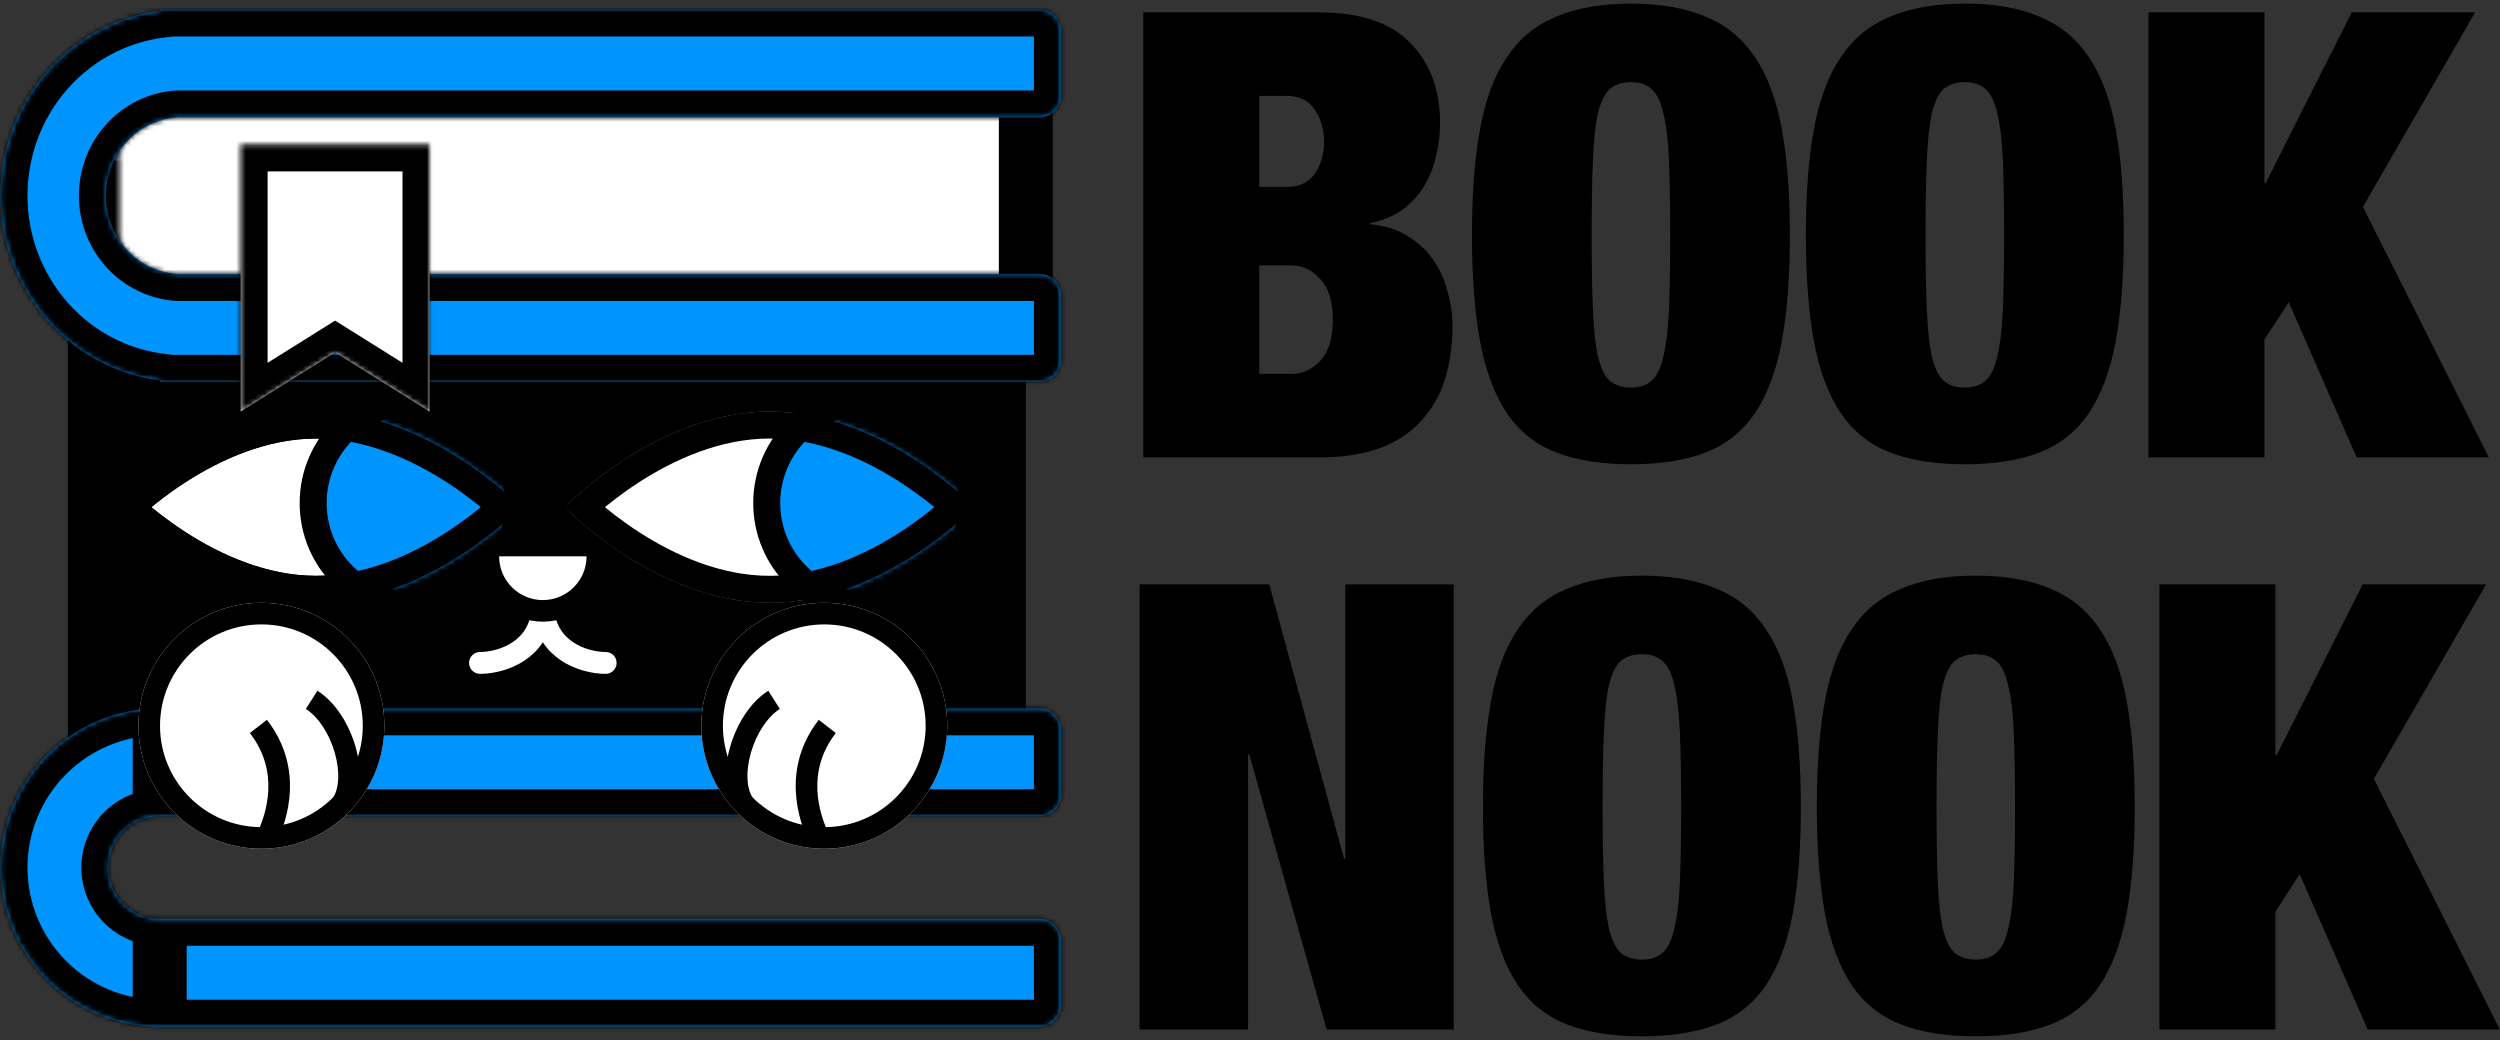 <svg width="524" height="218" viewBox="0 0 524 218" fill="none" xmlns="http://www.w3.org/2000/svg">
<rect x="0" y="0" width="524" height="218" fill="#333333" stroke="none"/>
<rect x="14.241" y="33.663" width="200.773" height="134.037" fill="black"/>
<mask id="path-2-inside-1_118_2523" fill="white">
<rect x="14.241" y="159.216" width="200.773" height="45.245" rx="4.524"/>
</mask>
<rect x="14.241" y="159.216" width="200.773" height="45.245" rx="4.524" fill="white" stroke="black" stroke-width="11.311" mask="url(#path-2-inside-1_118_2523)"/>
<mask id="path-3-inside-2_118_2523" fill="white">
<path fill-rule="evenodd" clip-rule="evenodd" d="M33.47 148.47H217.842C220.341 148.47 222.366 150.496 222.366 152.995V166.568C222.366 169.067 220.341 171.093 217.842 171.093H33.47V148.47ZM33.47 192.584H217.842C220.341 192.584 222.366 194.61 222.366 197.108V210.682C222.366 213.181 220.341 215.206 217.842 215.206H33.47V192.584ZM20.701 151.011C24.749 149.334 29.088 148.471 33.47 148.471V171.069C32.056 171.069 30.655 171.347 29.349 171.888C28.042 172.43 26.855 173.223 25.855 174.223C24.855 175.223 24.061 176.41 23.52 177.717C22.979 179.024 22.7 180.424 22.7 181.838C22.7 183.253 22.979 184.653 23.52 185.96C24.061 187.266 24.855 188.454 25.855 189.454C26.855 190.454 28.042 191.247 29.349 191.788C30.655 192.33 32.056 192.608 33.47 192.608L33.47 215.206C29.088 215.206 24.749 214.343 20.701 212.666C16.652 210.989 12.974 208.532 9.876 205.433C6.777 202.335 4.319 198.656 2.642 194.608C0.965 190.559 0.102 186.22 0.102 181.838C0.102 177.456 0.965 173.117 2.642 169.069C4.319 165.021 6.777 161.342 9.876 158.244C12.974 155.145 16.652 152.687 20.701 151.011Z"/>
</mask>
<path fill-rule="evenodd" clip-rule="evenodd" d="M33.47 148.47H217.842C220.341 148.47 222.366 150.496 222.366 152.995V166.568C222.366 169.067 220.341 171.093 217.842 171.093H33.47V148.47ZM33.47 192.584H217.842C220.341 192.584 222.366 194.61 222.366 197.108V210.682C222.366 213.181 220.341 215.206 217.842 215.206H33.47V192.584ZM20.701 151.011C24.749 149.334 29.088 148.471 33.47 148.471V171.069C32.056 171.069 30.655 171.347 29.349 171.888C28.042 172.43 26.855 173.223 25.855 174.223C24.855 175.223 24.061 176.41 23.52 177.717C22.979 179.024 22.7 180.424 22.7 181.838C22.7 183.253 22.979 184.653 23.52 185.96C24.061 187.266 24.855 188.454 25.855 189.454C26.855 190.454 28.042 191.247 29.349 191.788C30.655 192.33 32.056 192.608 33.47 192.608L33.47 215.206C29.088 215.206 24.749 214.343 20.701 212.666C16.652 210.989 12.974 208.532 9.876 205.433C6.777 202.335 4.319 198.656 2.642 194.608C0.965 190.559 0.102 186.22 0.102 181.838C0.102 177.456 0.965 173.117 2.642 169.069C4.319 165.021 6.777 161.342 9.876 158.244C12.974 155.145 16.652 152.687 20.701 151.011Z" fill="#0094FF"/>
<path d="M33.47 148.47V142.815H27.815V148.47H33.47ZM33.47 171.093H27.815V176.748H33.47V171.093ZM33.47 192.584V186.928H27.815V192.584H33.47ZM33.47 215.206H27.815V220.862H33.47V215.206ZM33.47 148.471H39.126V142.815L33.47 142.815L33.47 148.471ZM20.701 151.011L18.537 145.785L18.537 145.785L20.701 151.011ZM33.47 171.069V176.724H39.126V171.069H33.47ZM29.349 171.888L27.184 166.663L27.184 166.663L29.349 171.888ZM23.52 177.717L28.745 179.881L28.745 179.881L23.52 177.717ZM25.855 189.454L29.854 185.455L29.854 185.455L25.855 189.454ZM33.47 192.608L39.126 192.608L39.126 186.953H33.47V192.608ZM33.47 215.206V220.862H39.126L39.126 215.206L33.47 215.206ZM20.701 212.666L22.865 207.441L22.865 207.441L20.701 212.666ZM9.876 205.433L13.875 201.434L13.875 201.434L9.876 205.433ZM2.642 194.608L-2.583 196.772L2.642 194.608ZM0.102 181.838L-5.553 181.838L0.102 181.838ZM2.642 169.069L7.867 171.233L2.642 169.069ZM9.876 158.244L13.875 162.243L13.875 162.243L9.876 158.244ZM217.842 142.815H33.47V154.126H217.842V142.815ZM228.022 152.995C228.022 147.373 223.464 142.815 217.842 142.815V154.126C217.217 154.126 216.711 153.62 216.711 152.995H228.022ZM228.022 166.568V152.995H216.711V166.568H228.022ZM217.842 176.748C223.464 176.748 228.022 172.191 228.022 166.568H216.711C216.711 165.944 217.217 165.437 217.842 165.437V176.748ZM33.47 176.748H217.842V165.437H33.47V176.748ZM27.815 148.47V171.093H39.126V148.47H27.815ZM217.842 186.928H33.47V198.239H217.842V186.928ZM228.022 197.108C228.022 191.486 223.464 186.928 217.842 186.928V198.239C217.217 198.239 216.711 197.733 216.711 197.108H228.022ZM228.022 210.682V197.108H216.711V210.682H228.022ZM217.842 220.862C223.464 220.862 228.022 216.304 228.022 210.682H216.711C216.711 210.057 217.217 209.551 217.842 209.551V220.862ZM33.47 220.862H217.842V209.551H33.47V220.862ZM27.815 192.584V215.206H39.126V192.584H27.815ZM33.47 142.815C28.346 142.815 23.271 143.824 18.537 145.785L22.865 156.236C26.227 154.843 29.831 154.126 33.47 154.126L33.47 142.815ZM39.126 171.069V148.471H27.815V171.069H39.126ZM31.513 177.114C32.133 176.857 32.798 176.724 33.47 176.724V165.413C31.313 165.413 29.177 165.838 27.184 166.663L31.513 177.114ZM29.854 178.222C30.329 177.747 30.893 177.371 31.513 177.114L27.184 166.663C25.192 167.489 23.381 168.699 21.856 170.224L29.854 178.222ZM28.745 179.881C29.002 179.261 29.379 178.697 29.854 178.222L21.856 170.224C20.331 171.749 19.121 173.56 18.295 175.553L28.745 179.881ZM28.356 181.838C28.356 181.167 28.488 180.502 28.745 179.881L18.295 175.553C17.47 177.546 17.045 179.681 17.045 181.838H28.356ZM28.745 183.796C28.488 183.175 28.356 182.51 28.356 181.838H17.045C17.045 183.995 17.47 186.131 18.295 188.124L28.745 183.796ZM29.854 185.455C29.379 184.98 29.002 184.416 28.745 183.796L18.295 188.124C19.121 190.117 20.331 191.928 21.856 193.453L29.854 185.455ZM31.513 186.563C30.893 186.306 30.329 185.93 29.854 185.455L21.856 193.453C23.381 194.978 25.192 196.188 27.184 197.013L31.513 186.563ZM33.47 186.953C32.798 186.953 32.133 186.82 31.513 186.563L27.184 197.013C29.177 197.839 31.313 198.264 33.47 198.264V186.953ZM39.126 215.206L39.126 192.608L27.815 192.608L27.815 215.206L39.126 215.206ZM18.537 217.891C23.271 219.852 28.346 220.862 33.47 220.862V209.551C29.831 209.551 26.227 208.834 22.865 207.441L18.537 217.891ZM5.876 209.432C9.5 213.056 13.802 215.93 18.537 217.891L22.865 207.441C19.503 206.049 16.448 204.007 13.875 201.434L5.876 209.432ZM-2.583 196.772C-0.622 201.507 2.253 205.808 5.876 209.432L13.875 201.434C11.301 198.861 9.26 195.806 7.867 192.443L-2.583 196.772ZM-5.553 181.838C-5.553 186.963 -4.544 192.037 -2.583 196.772L7.867 192.443C6.475 189.081 5.758 185.478 5.758 181.838L-5.553 181.838ZM-2.583 166.905C-4.544 171.639 -5.553 176.714 -5.553 181.838L5.758 181.838C5.758 178.199 6.475 174.596 7.867 171.233L-2.583 166.905ZM5.876 154.245C2.253 157.868 -0.622 162.17 -2.583 166.905L7.867 171.233C9.26 167.871 11.301 164.816 13.875 162.243L5.876 154.245ZM18.537 145.785C13.802 147.747 9.5 150.621 5.876 154.245L13.875 162.243C16.448 159.67 19.503 157.628 22.865 156.236L18.537 145.785Z" fill="black" mask="url(#path-3-inside-2_118_2523)"/>
<path fill-rule="evenodd" clip-rule="evenodd" d="M111.642 125.524C111.543 125.78 111.489 126.058 111.489 126.349C111.489 130.599 109.695 133.059 107.54 134.542C105.265 136.109 102.456 136.658 100.607 136.658C99.342 136.658 98.316 137.684 98.316 138.949C98.316 140.214 99.342 141.24 100.607 141.24C103.149 141.24 106.926 140.528 110.139 138.316C111.524 137.362 112.782 136.141 113.779 134.623C114.777 136.141 116.035 137.362 117.42 138.316C120.633 140.528 124.41 141.24 126.952 141.24C128.217 141.24 129.243 140.214 129.243 138.949C129.243 137.684 128.217 136.658 126.952 136.658C125.103 136.658 122.294 136.109 120.019 134.542C117.864 133.059 116.07 130.599 116.07 126.349C116.07 126.058 116.016 125.78 115.917 125.524C115.219 125.691 114.501 125.776 113.779 125.776C113.058 125.776 112.34 125.691 111.642 125.524Z" fill="white"/>
<path d="M122.943 114.351H125.205V116.613C125.205 118.114 124.91 119.599 124.335 120.986C123.761 122.372 122.92 123.631 121.859 124.692C120.798 125.753 119.538 126.595 118.152 127.169C116.766 127.743 115.28 128.039 113.779 128.039C112.279 128.039 110.793 127.743 109.407 127.169C108.021 126.595 106.761 125.753 105.7 124.692C104.639 123.631 103.798 122.372 103.223 120.986C102.649 119.599 102.354 118.114 102.354 116.613L102.354 114.351H104.616L113.779 114.351H122.943Z" fill="white" stroke="black" stroke-width="4.524"/>
<mask id="mask0_118_2523" style="mask-type:alpha" maskUnits="userSpaceOnUse" x="23" y="86" width="87" height="41">
<path d="M66.244 123.521C55.151 123.521 44.955 118.819 37.404 113.95C33.651 111.531 30.612 109.11 28.515 107.297C28.103 106.941 27.727 106.608 27.391 106.304C27.727 106 28.103 105.668 28.515 105.311C30.612 103.499 33.651 101.078 37.404 98.658C44.955 93.79 55.151 89.087 66.244 89.087C77.337 89.087 87.533 93.79 95.085 98.658C98.837 101.078 101.876 103.499 103.973 105.311C104.385 105.668 104.761 106 105.097 106.304C104.761 106.608 104.385 106.941 103.973 107.297C101.876 109.11 98.837 111.531 95.085 113.95C87.533 118.819 77.337 123.521 66.244 123.521Z" fill="#D9D9D9" stroke="black" stroke-width="5.656"/>
</mask>
<g mask="url(#mask0_118_2523)">
<path d="M66.244 123.521C55.151 123.521 44.955 118.819 37.404 113.95C33.651 111.531 30.612 109.11 28.515 107.297C28.103 106.941 27.727 106.608 27.391 106.304C27.727 106 28.103 105.668 28.515 105.311C30.612 103.499 33.651 101.078 37.404 98.658C44.955 93.79 55.151 89.087 66.244 89.087C77.337 89.087 87.533 93.79 95.085 98.658C98.837 101.078 101.876 103.499 103.973 105.311C104.385 105.668 104.761 106 105.097 106.304C104.761 106.608 104.385 106.941 103.973 107.297C101.876 109.11 98.837 111.531 95.085 113.95C87.533 118.819 77.337 123.521 66.244 123.521Z" fill="white" stroke="black" stroke-width="5.656"/>
<path d="M108.661 105.445C108.661 117.326 99.029 126.958 87.148 126.958C75.267 126.958 65.636 117.326 65.636 105.445C65.636 93.564 75.267 83.933 87.148 83.933C99.029 83.933 108.661 93.564 108.661 105.445Z" fill="#0094FF" stroke="black" stroke-width="5.656"/>
<path d="M66.244 123.521C55.151 123.521 44.955 118.819 37.404 113.95C33.651 111.531 30.612 109.11 28.515 107.297C28.103 106.941 27.727 106.608 27.391 106.304C27.727 106 28.103 105.668 28.515 105.311C30.612 103.499 33.651 101.078 37.404 98.658C44.955 93.79 55.151 89.087 66.244 89.087C77.337 89.087 87.533 93.79 95.085 98.658C98.837 101.078 101.876 103.499 103.973 105.311C104.385 105.668 104.761 106 105.097 106.304C104.761 106.608 104.385 106.941 103.973 107.297C101.876 109.11 98.837 111.531 95.085 113.95C87.533 118.819 77.337 123.521 66.244 123.521Z" stroke="black" stroke-width="5.656"/>
</g>
<mask id="mask1_118_2523" style="mask-type:alpha" maskUnits="userSpaceOnUse" x="118" y="86" width="87" height="41">
<path d="M161.315 123.521C150.222 123.521 140.026 118.818 132.475 113.95C128.722 111.531 125.683 109.11 123.586 107.297C123.174 106.94 122.799 106.608 122.462 106.304C122.799 106 123.174 105.668 123.586 105.311C125.683 103.499 128.722 101.077 132.475 98.658C140.026 93.79 150.222 89.087 161.315 89.087C172.408 89.087 182.604 93.79 190.156 98.658C193.908 101.077 196.947 103.499 199.044 105.311C199.456 105.668 199.832 106 200.168 106.304C199.832 106.608 199.456 106.94 199.044 107.297C196.947 109.11 193.908 111.531 190.156 113.95C182.604 118.818 172.408 123.521 161.315 123.521Z" fill="#D9D9D9" stroke="black" stroke-width="5.656"/>
</mask>
<g mask="url(#mask1_118_2523)">
<path d="M161.315 126.349C137.592 126.349 118.361 106.304 118.361 106.304C118.361 106.304 137.592 86.259 161.315 86.259C185.038 86.259 204.269 106.304 204.269 106.304C204.269 106.304 185.038 126.349 161.315 126.349Z" fill="white"/>
<path d="M203.732 105.445C203.732 117.326 194.1 126.958 182.219 126.958C170.338 126.958 160.707 117.326 160.707 105.445C160.707 93.564 170.338 83.932 182.219 83.932C194.1 83.932 203.732 93.564 203.732 105.445Z" fill="#0094FF" stroke="black" stroke-width="5.656"/>
<path d="M161.315 123.521C150.222 123.521 140.026 118.818 132.475 113.95C128.722 111.531 125.683 109.11 123.586 107.297C123.174 106.94 122.799 106.608 122.462 106.304C122.799 106 123.174 105.668 123.586 105.311C125.683 103.499 128.722 101.077 132.475 98.658C140.026 93.79 150.222 89.087 161.315 89.087C172.408 89.087 182.604 93.79 190.156 98.658C193.908 101.077 196.947 103.499 199.044 105.311C199.456 105.668 199.832 106 200.168 106.304C199.832 106.608 199.456 106.94 199.044 107.297C196.947 109.11 193.908 111.531 190.156 113.95C182.604 118.818 172.408 123.521 161.315 123.521Z" stroke="black" stroke-width="5.656"/>
</g>
<path d="M80.561 152.121C80.561 166.355 69.023 177.894 54.789 177.894C40.556 177.894 29.017 166.355 29.017 152.121C29.017 137.888 40.556 126.349 54.789 126.349C69.023 126.349 80.561 137.888 80.561 152.121Z" fill="white"/>
<path fill-rule="evenodd" clip-rule="evenodd" d="M54.789 173.369C66.524 173.369 76.037 163.856 76.037 152.121C76.037 140.387 66.524 130.874 54.789 130.874C43.054 130.874 33.541 140.387 33.541 152.121C33.541 163.856 43.054 173.369 54.789 173.369ZM54.789 177.894C69.023 177.894 80.561 166.355 80.561 152.121C80.561 137.888 69.023 126.349 54.789 126.349C40.556 126.349 29.017 137.888 29.017 152.121C29.017 166.355 40.556 177.894 54.789 177.894Z" fill="black"/>
<path fill-rule="evenodd" clip-rule="evenodd" d="M74.5 156.46C75.8 160.944 75.937 166.149 73.567 169.7L69.804 167.188C71.077 165.28 71.309 161.703 70.154 157.721C69.02 153.811 66.764 150.295 64.1 148.592L66.537 144.78C70.429 147.269 73.178 151.904 74.5 156.46ZM55.947 150.871C63.983 161.241 59.95 172.12 58.297 175.93L54.146 174.13C55.685 170.582 58.77 161.901 52.37 153.642L55.947 150.871Z" fill="black"/>
<path d="M146.997 152.121C146.997 166.355 158.536 177.894 172.769 177.894C187.003 177.894 198.542 166.355 198.542 152.121C198.542 137.888 187.003 126.349 172.769 126.349C158.536 126.349 146.997 137.888 146.997 152.121Z" fill="white"/>
<path fill-rule="evenodd" clip-rule="evenodd" d="M172.769 173.369C161.034 173.369 151.522 163.856 151.522 152.121C151.522 140.387 161.034 130.874 172.769 130.874C184.504 130.874 194.017 140.387 194.017 152.121C194.017 163.856 184.504 173.369 172.769 173.369ZM172.769 177.894C158.536 177.894 146.997 166.355 146.997 152.121C146.997 137.888 158.536 126.349 172.769 126.349C187.003 126.349 198.542 137.888 198.542 152.121C198.542 166.355 187.003 177.894 172.769 177.894Z" fill="black"/>
<path fill-rule="evenodd" clip-rule="evenodd" d="M153.06 156.46C151.76 160.944 151.622 166.149 153.993 169.7L157.756 167.188C156.482 165.28 156.25 161.703 157.405 157.721C158.539 153.811 160.796 150.295 163.46 148.592L161.023 144.78C157.13 147.269 154.381 151.904 153.06 156.46ZM171.613 150.871C163.577 161.241 167.61 172.12 169.262 175.93L173.413 174.13C171.875 170.582 168.789 161.901 175.189 153.642L171.613 150.871Z" fill="black"/>
<mask id="path-21-inside-3_118_2523" fill="white">
<rect x="12.544" y="11.04" width="202.469" height="58.252" rx="4.524"/>
</mask>
<rect x="12.544" y="11.04" width="202.469" height="58.252" rx="4.524" fill="white" stroke="black" stroke-width="11.311" mask="url(#path-21-inside-3_118_2523)"/>
<mask id="path-22-inside-4_118_2523" fill="white">
<path fill-rule="evenodd" clip-rule="evenodd" d="M38.163 1.991C38.201 1.991 38.239 1.991 38.277 1.991V1.991H217.842C220.341 1.991 222.366 4.017 222.366 6.516V20.089C222.366 22.588 220.341 24.614 217.842 24.614H37.051C35.358 24.746 33.693 25.152 32.12 25.818C30.167 26.645 28.393 27.856 26.899 29.384C25.405 30.911 24.22 32.724 23.411 34.72C22.602 36.716 22.186 38.855 22.186 41.015C22.186 43.175 22.602 45.314 23.411 47.309C24.22 49.305 25.405 51.118 26.899 52.646C28.393 54.173 30.167 55.385 32.12 56.211C33.694 56.878 35.359 57.284 37.053 57.416H217.842C220.341 57.416 222.366 59.441 222.366 61.94V75.514C222.366 78.012 220.341 80.038 217.842 80.038H33.47V79.727C30.109 79.291 26.812 78.399 23.668 77.068C19.037 75.106 14.828 72.232 11.284 68.608C7.739 64.985 4.927 60.683 3.008 55.948C1.09 51.214 0.102 46.139 0.102 41.015C0.102 35.89 1.09 30.816 3.008 26.081C4.927 21.346 7.739 17.045 11.284 13.421C14.828 9.797 19.037 6.923 23.668 4.962C26.812 3.631 30.109 2.738 33.47 2.302V1.991H38.163Z"/>
</mask>
<path fill-rule="evenodd" clip-rule="evenodd" d="M38.163 1.991C38.201 1.991 38.239 1.991 38.277 1.991V1.991H217.842C220.341 1.991 222.366 4.017 222.366 6.516V20.089C222.366 22.588 220.341 24.614 217.842 24.614H37.051C35.358 24.746 33.693 25.152 32.12 25.818C30.167 26.645 28.393 27.856 26.899 29.384C25.405 30.911 24.22 32.724 23.411 34.72C22.602 36.716 22.186 38.855 22.186 41.015C22.186 43.175 22.602 45.314 23.411 47.309C24.22 49.305 25.405 51.118 26.899 52.646C28.393 54.173 30.167 55.385 32.12 56.211C33.694 56.878 35.359 57.284 37.053 57.416H217.842C220.341 57.416 222.366 59.441 222.366 61.94V75.514C222.366 78.012 220.341 80.038 217.842 80.038H33.47V79.727C30.109 79.291 26.812 78.399 23.668 77.068C19.037 75.106 14.828 72.232 11.284 68.608C7.739 64.985 4.927 60.683 3.008 55.948C1.09 51.214 0.102 46.139 0.102 41.015C0.102 35.89 1.09 30.816 3.008 26.081C4.927 21.346 7.739 17.045 11.284 13.421C14.828 9.797 19.037 6.923 23.668 4.962C26.812 3.631 30.109 2.738 33.47 2.302V1.991H38.163Z" fill="#0094FF"/>
<path d="M38.277 1.991H43.933V-3.664L38.277 -3.664L38.277 1.991ZM38.163 1.991V7.647H38.171L38.18 7.647L38.163 1.991ZM38.277 1.991H32.622V7.647H38.277V1.991ZM37.051 24.614V18.958H36.83L36.61 18.975L37.051 24.614ZM32.12 25.818L29.914 20.61L29.914 20.61L32.12 25.818ZM26.899 29.384L22.856 25.429L22.856 25.429L26.899 29.384ZM23.411 34.72L18.169 32.596L18.169 32.596L23.411 34.72ZM23.411 47.309L28.653 45.185L28.653 45.185L23.411 47.309ZM26.899 52.646L30.942 48.691L30.942 48.691L26.899 52.646ZM32.12 56.211L34.325 51.003L34.325 51.003L32.12 56.211ZM37.053 57.416L36.614 63.054L36.833 63.071H37.053V57.416ZM33.47 80.038H27.815V85.694H33.47V80.038ZM33.47 79.727H39.126V74.758L34.198 74.119L33.47 79.727ZM23.668 77.068L25.874 71.86L25.873 71.86L23.668 77.068ZM11.284 68.608L7.241 72.563L7.241 72.563L11.284 68.608ZM3.008 55.948L-2.233 58.072L-2.233 58.072L3.008 55.948ZM0.102 41.015L5.758 41.015L0.102 41.015ZM3.008 26.081L-2.233 23.957L-2.233 23.957L3.008 26.081ZM11.284 13.421L15.326 17.376L15.326 17.376L11.284 13.421ZM23.668 4.962L25.873 10.17L25.873 10.17L23.668 4.962ZM33.47 2.302L34.198 7.91L39.126 7.271V2.302H33.47ZM33.47 1.991V-3.664H27.815V1.991H33.47ZM38.277 -3.664C38.233 -3.664 38.189 -3.664 38.145 -3.664L38.18 7.647C38.212 7.647 38.245 7.647 38.277 7.647L38.277 -3.664ZM43.933 1.991V1.991H32.622V1.991H43.933ZM217.842 -3.664H38.277V7.647H217.842V-3.664ZM228.022 6.516C228.022 0.894 223.464 -3.664 217.842 -3.664V7.647C217.217 7.647 216.711 7.141 216.711 6.516H228.022ZM228.022 20.089V6.516H216.711V20.089H228.022ZM217.842 30.269C223.464 30.269 228.022 25.712 228.022 20.089H216.711C216.711 19.465 217.217 18.958 217.842 18.958V30.269ZM37.051 30.269H217.842V18.958H37.051V30.269ZM34.325 31.026C35.338 30.597 36.407 30.337 37.491 30.252L36.61 18.975C34.309 19.155 32.048 19.706 29.914 20.61L34.325 31.026ZM30.942 33.339C31.917 32.342 33.067 31.558 34.325 31.026L29.914 20.61C27.267 21.731 24.87 23.37 22.856 25.429L30.942 33.339ZM28.653 36.844C29.187 35.525 29.967 34.335 30.942 33.339L22.856 25.429C20.843 27.487 19.252 29.923 18.169 32.596L28.653 36.844ZM27.842 41.015C27.842 39.58 28.118 38.163 28.653 36.844L18.169 32.596C17.087 35.269 16.531 38.129 16.531 41.015H27.842ZM28.653 45.185C28.118 43.867 27.842 42.449 27.842 41.015H16.531C16.531 43.9 17.087 46.761 18.169 49.433L28.653 45.185ZM30.942 48.691C29.967 47.694 29.187 46.504 28.653 45.185L18.169 49.433C19.252 52.106 20.843 54.543 22.856 56.601L30.942 48.691ZM34.325 51.003C33.067 50.471 31.917 49.687 30.942 48.691L22.856 56.601C24.87 58.659 27.267 60.298 29.914 61.419L34.325 51.003ZM37.493 51.777C36.408 51.693 35.339 51.433 34.325 51.003L29.914 61.419C32.049 62.323 34.311 62.875 36.614 63.054L37.493 51.777ZM217.842 51.76H37.053V63.071H217.842V51.76ZM228.022 61.94C228.022 56.318 223.464 51.76 217.842 51.76V63.071C217.217 63.071 216.711 62.565 216.711 61.94H228.022ZM228.022 75.514V61.94H216.711V75.514H228.022ZM217.842 85.694C223.464 85.694 228.022 81.136 228.022 75.514H216.711C216.711 74.889 217.217 74.382 217.842 74.382V85.694ZM33.47 85.694H217.842V74.382H33.47V85.694ZM27.815 79.727V80.038H39.126V79.727H27.815ZM21.463 82.275C25.078 83.806 28.872 84.834 32.742 85.336L34.198 74.119C31.345 73.749 28.546 72.991 25.874 71.86L21.463 82.275ZM7.241 72.563C11.305 76.718 16.137 80.02 21.463 82.275L25.873 71.86C21.937 70.193 18.352 67.746 15.326 64.653L7.241 72.563ZM-2.233 58.072C-0.041 63.484 3.177 68.409 7.241 72.563L15.326 64.653C12.3 61.56 9.894 57.882 8.25 53.824L-2.233 58.072ZM-5.553 41.015C-5.553 46.865 -4.426 52.661 -2.233 58.072L8.25 53.824C6.606 49.767 5.758 45.414 5.758 41.015L-5.553 41.015ZM-2.233 23.957C-4.426 29.369 -5.553 35.164 -5.553 41.015L5.758 41.015C5.758 36.616 6.606 32.263 8.25 28.205L-2.233 23.957ZM7.241 9.466C3.177 13.62 -0.041 18.545 -2.233 23.957L8.25 28.205C9.894 24.148 12.3 20.469 15.326 17.376L7.241 9.466ZM21.463 -0.246C16.137 2.009 11.305 5.311 7.241 9.466L15.326 17.376C18.352 14.283 21.937 11.836 25.873 10.17L21.463 -0.246ZM32.742 -3.307C28.872 -2.805 25.078 -1.777 21.463 -0.246L25.873 10.17C28.546 9.038 31.345 8.281 34.198 7.91L32.742 -3.307ZM27.815 1.991V2.302H39.126V1.991H27.815ZM38.163 -3.664H33.47V7.647H38.163V-3.664Z" fill="black" mask="url(#path-22-inside-4_118_2523)"/>
<mask id="path-24-inside-5_118_2523" fill="white">
<path fill-rule="evenodd" clip-rule="evenodd" d="M90.026 30.269H50.437V61.485H50.437V86.259L70.231 73.872L90.026 86.259V61.485L90.026 30.269Z"/>
</mask>
<path fill-rule="evenodd" clip-rule="evenodd" d="M90.026 30.269H50.437V61.485H50.437V86.259L70.231 73.872L90.026 86.259V61.485L90.026 30.269Z" fill="white"/>
<path d="M50.437 30.269V24.613H44.781V30.269H50.437ZM90.026 30.269L95.681 30.269L95.681 24.613H90.026V30.269ZM50.437 61.485V67.141H56.092V61.485H50.437ZM50.437 61.485V55.829H44.781V61.485H50.437ZM50.437 86.259H44.781V96.47L53.437 91.053L50.437 86.259ZM70.231 73.872L73.231 69.078L70.231 67.2L67.231 69.078L70.231 73.872ZM90.026 86.259L87.026 91.053L95.681 96.47V86.259H90.026ZM90.026 61.485L95.681 61.485L95.681 61.485L90.026 61.485ZM50.437 35.925H90.026V24.613H50.437V35.925ZM56.092 61.485V30.269H44.781V61.485H56.092ZM50.437 55.829H50.437V67.141H50.437V55.829ZM44.781 61.485V86.259H56.092V61.485H44.781ZM53.437 91.053L73.231 78.666L67.231 69.078L47.437 81.465L53.437 91.053ZM67.231 78.666L87.026 91.053L93.026 81.465L73.231 69.078L67.231 78.666ZM95.681 86.259V61.485H84.37V86.259H95.681ZM84.37 30.269L84.37 61.485L95.681 61.485L95.681 30.269L84.37 30.269Z" fill="black" mask="url(#path-24-inside-5_118_2523)"/>
<path d="M452.622 122.486H476.923V158.285H477.185L495.214 122.486H521.083L497.566 163.25L523.958 215.772H496.26L482.019 183.239L476.923 191.078V215.772H452.622V122.486Z" fill="black"/>
<path d="M405.893 169.129C405.893 175.4 405.98 180.626 406.154 184.807C406.328 188.901 406.677 192.167 407.199 194.606C407.809 197.045 408.636 198.743 409.682 199.701C410.814 200.66 412.295 201.139 414.124 201.139C415.953 201.139 417.39 200.66 418.435 199.701C419.568 198.743 420.395 197.045 420.918 194.606C421.527 192.167 421.919 188.901 422.093 184.807C422.268 180.626 422.355 175.4 422.355 169.129C422.355 162.858 422.268 157.675 422.093 153.582C421.919 149.401 421.527 146.091 420.918 143.652C420.395 141.213 419.568 139.515 418.435 138.557C417.39 137.598 415.953 137.119 414.124 137.119C412.295 137.119 410.814 137.598 409.682 138.557C408.636 139.515 407.809 141.213 407.199 143.652C406.677 146.091 406.328 149.401 406.154 153.582C405.98 157.675 405.893 162.858 405.893 169.129ZM380.808 169.129C380.808 160.419 381.374 153.015 382.506 146.918C383.638 140.734 385.511 135.726 388.124 131.893C390.737 127.974 394.178 125.143 398.446 123.401C402.714 121.572 407.94 120.657 414.124 120.657C420.308 120.657 425.534 121.572 429.802 123.401C434.07 125.143 437.51 127.974 440.123 131.893C442.736 135.726 444.609 140.734 445.741 146.918C446.874 153.015 447.44 160.419 447.44 169.129C447.44 177.839 446.874 185.286 445.741 191.47C444.609 197.567 442.736 202.576 440.123 206.495C437.51 210.328 434.07 213.071 429.802 214.726C425.534 216.381 420.308 217.209 414.124 217.209C407.94 217.209 402.714 216.381 398.446 214.726C394.178 213.071 390.737 210.328 388.124 206.495C385.511 202.576 383.638 197.567 382.506 191.47C381.374 185.286 380.808 177.839 380.808 169.129Z" fill="black"/>
<path d="M335.908 169.129C335.908 175.4 335.995 180.626 336.169 184.807C336.343 188.901 336.692 192.167 337.214 194.606C337.824 197.045 338.652 198.743 339.697 199.701C340.829 200.66 342.31 201.139 344.139 201.139C345.968 201.139 347.405 200.66 348.45 199.701C349.583 198.743 350.41 197.045 350.933 194.606C351.542 192.167 351.934 188.901 352.109 184.807C352.283 180.626 352.37 175.4 352.37 169.129C352.37 162.858 352.283 157.675 352.109 153.582C351.934 149.401 351.542 146.091 350.933 143.652C350.41 141.213 349.583 139.515 348.45 138.557C347.405 137.598 345.968 137.119 344.139 137.119C342.31 137.119 340.829 137.598 339.697 138.557C338.652 139.515 337.824 141.213 337.214 143.652C336.692 146.091 336.343 149.401 336.169 153.582C335.995 157.675 335.908 162.858 335.908 169.129ZM310.823 169.129C310.823 160.419 311.389 153.015 312.521 146.918C313.654 140.734 315.526 135.726 318.139 131.893C320.752 127.974 324.193 125.143 328.461 123.401C332.729 121.572 337.955 120.657 344.139 120.657C350.323 120.657 355.549 121.572 359.817 123.401C364.085 125.143 367.525 127.974 370.138 131.893C372.752 135.726 374.624 140.734 375.757 146.918C376.889 153.015 377.455 160.419 377.455 169.129C377.455 177.839 376.889 185.286 375.757 191.47C374.624 197.567 372.752 202.576 370.138 206.495C367.525 210.328 364.085 213.071 359.817 214.726C355.549 216.381 350.323 217.209 344.139 217.209C337.955 217.209 332.729 216.381 328.461 214.726C324.193 213.071 320.752 210.328 318.139 206.495C315.526 202.576 313.654 197.567 312.521 191.47C311.389 185.286 310.823 177.839 310.823 169.129Z" fill="black"/>
<path d="M238.861 122.486H266.036L281.714 179.973H281.976V122.486H304.709V215.772H278.056L261.855 158.154H261.594V215.772H238.861V122.486Z" fill="black"/>
<path d="M450.326 2.588H474.627V38.387H474.888L492.918 2.588H518.787L495.27 43.352L521.661 95.874H493.963L479.722 63.341L474.627 71.18V95.874H450.326V2.588Z" fill="black"/>
<path d="M403.597 49.231C403.597 55.502 403.684 60.728 403.858 64.909C404.032 69.003 404.38 72.269 404.903 74.708C405.513 77.147 406.34 78.845 407.385 79.803C408.518 80.761 409.998 81.241 411.828 81.241C413.657 81.241 415.094 80.761 416.139 79.803C417.271 78.845 418.099 77.147 418.621 74.708C419.231 72.269 419.623 69.003 419.797 64.909C419.972 60.728 420.059 55.502 420.059 49.231C420.059 42.96 419.972 37.777 419.797 33.683C419.623 29.503 419.231 26.193 418.621 23.754C418.099 21.315 417.271 19.617 416.139 18.659C415.094 17.7 413.657 17.221 411.828 17.221C409.998 17.221 408.518 17.7 407.385 18.659C406.34 19.617 405.513 21.315 404.903 23.754C404.38 26.193 404.032 29.503 403.858 33.683C403.684 37.777 403.597 42.96 403.597 49.231ZM378.511 49.231C378.511 40.521 379.078 33.117 380.21 27.02C381.342 20.836 383.215 15.828 385.828 11.995C388.441 8.076 391.881 5.245 396.149 3.503C400.417 1.674 405.643 0.759 411.828 0.759C418.012 0.759 423.238 1.674 427.506 3.503C431.774 5.245 435.214 8.076 437.827 11.995C440.44 15.828 442.313 20.836 443.445 27.02C444.578 33.117 445.144 40.521 445.144 49.231C445.144 57.941 444.578 65.388 443.445 71.572C442.313 77.669 440.44 82.678 437.827 86.597C435.214 90.43 431.774 93.173 427.506 94.828C423.238 96.483 418.012 97.311 411.828 97.311C405.643 97.311 400.417 96.483 396.149 94.828C391.881 93.173 388.441 90.43 385.828 86.597C383.215 82.678 381.342 77.669 380.21 71.572C379.078 65.388 378.511 57.941 378.511 49.231Z" fill="black"/>
<path d="M333.611 49.231C333.611 55.502 333.699 60.728 333.873 64.909C334.047 69.003 334.395 72.269 334.918 74.708C335.528 77.147 336.355 78.845 337.4 79.803C338.533 80.761 340.013 81.241 341.842 81.241C343.672 81.241 345.109 80.761 346.154 79.803C347.286 78.845 348.114 77.147 348.636 74.708C349.246 72.269 349.638 69.003 349.812 64.909C349.986 60.728 350.074 55.502 350.074 49.231C350.074 42.96 349.986 37.777 349.812 33.683C349.638 29.503 349.246 26.193 348.636 23.754C348.114 21.315 347.286 19.617 346.154 18.659C345.109 17.7 343.672 17.221 341.842 17.221C340.013 17.221 338.533 17.7 337.4 18.659C336.355 19.617 335.528 21.315 334.918 23.754C334.395 26.193 334.047 29.503 333.873 33.683C333.699 37.777 333.611 42.96 333.611 49.231ZM308.526 49.231C308.526 40.521 309.093 33.117 310.225 27.02C311.357 20.836 313.23 15.828 315.843 11.995C318.456 8.076 321.896 5.245 326.164 3.503C330.432 1.674 335.658 0.759 341.842 0.759C348.027 0.759 353.253 1.674 357.521 3.503C361.789 5.245 365.229 8.076 367.842 11.995C370.455 15.828 372.328 20.836 373.46 27.02C374.592 33.117 375.159 40.521 375.159 49.231C375.159 57.941 374.592 65.388 373.46 71.572C372.328 77.669 370.455 82.678 367.842 86.597C365.229 90.43 361.789 93.173 357.521 94.828C353.253 96.483 348.027 97.311 341.842 97.311C335.658 97.311 330.432 96.483 326.164 94.828C321.896 93.173 318.456 90.43 315.843 86.597C313.23 82.678 311.357 77.669 310.225 71.572C309.093 65.388 308.526 57.941 308.526 49.231Z" fill="black"/>
<path d="M263.945 78.366H270.739C273.004 78.366 275.007 77.452 276.749 75.623C278.491 73.706 279.362 70.788 279.362 66.869C279.362 63.211 278.491 60.423 276.749 58.507C275.007 56.591 273.004 55.633 270.739 55.633H263.945V78.366ZM263.945 39.171H269.825C272.35 39.171 274.267 38.256 275.573 36.427C276.88 34.511 277.533 32.29 277.533 29.764C277.533 27.151 276.88 24.886 275.573 22.97C274.267 21.054 272.35 20.096 269.825 20.096H263.945V39.171ZM239.644 2.588H276.357C285.067 2.588 291.469 4.722 295.563 8.99C299.744 13.171 301.834 18.789 301.834 25.844C301.834 28.283 301.529 30.678 300.92 33.03C300.397 35.295 299.526 37.385 298.307 39.301C297.174 41.131 295.694 42.698 293.864 44.005C292.035 45.311 289.814 46.226 287.201 46.749V47.01C290.25 47.271 292.863 48.099 295.04 49.492C297.218 50.799 299.003 52.454 300.397 54.457C301.791 56.46 302.792 58.681 303.402 61.12C304.099 63.472 304.447 65.867 304.447 68.306C304.447 72.313 303.925 76.014 302.879 79.411C301.834 82.808 300.179 85.726 297.915 88.165C295.737 90.604 292.863 92.52 289.292 93.914C285.72 95.22 281.409 95.874 276.357 95.874H239.644V2.588Z" fill="black"/>
</svg>
